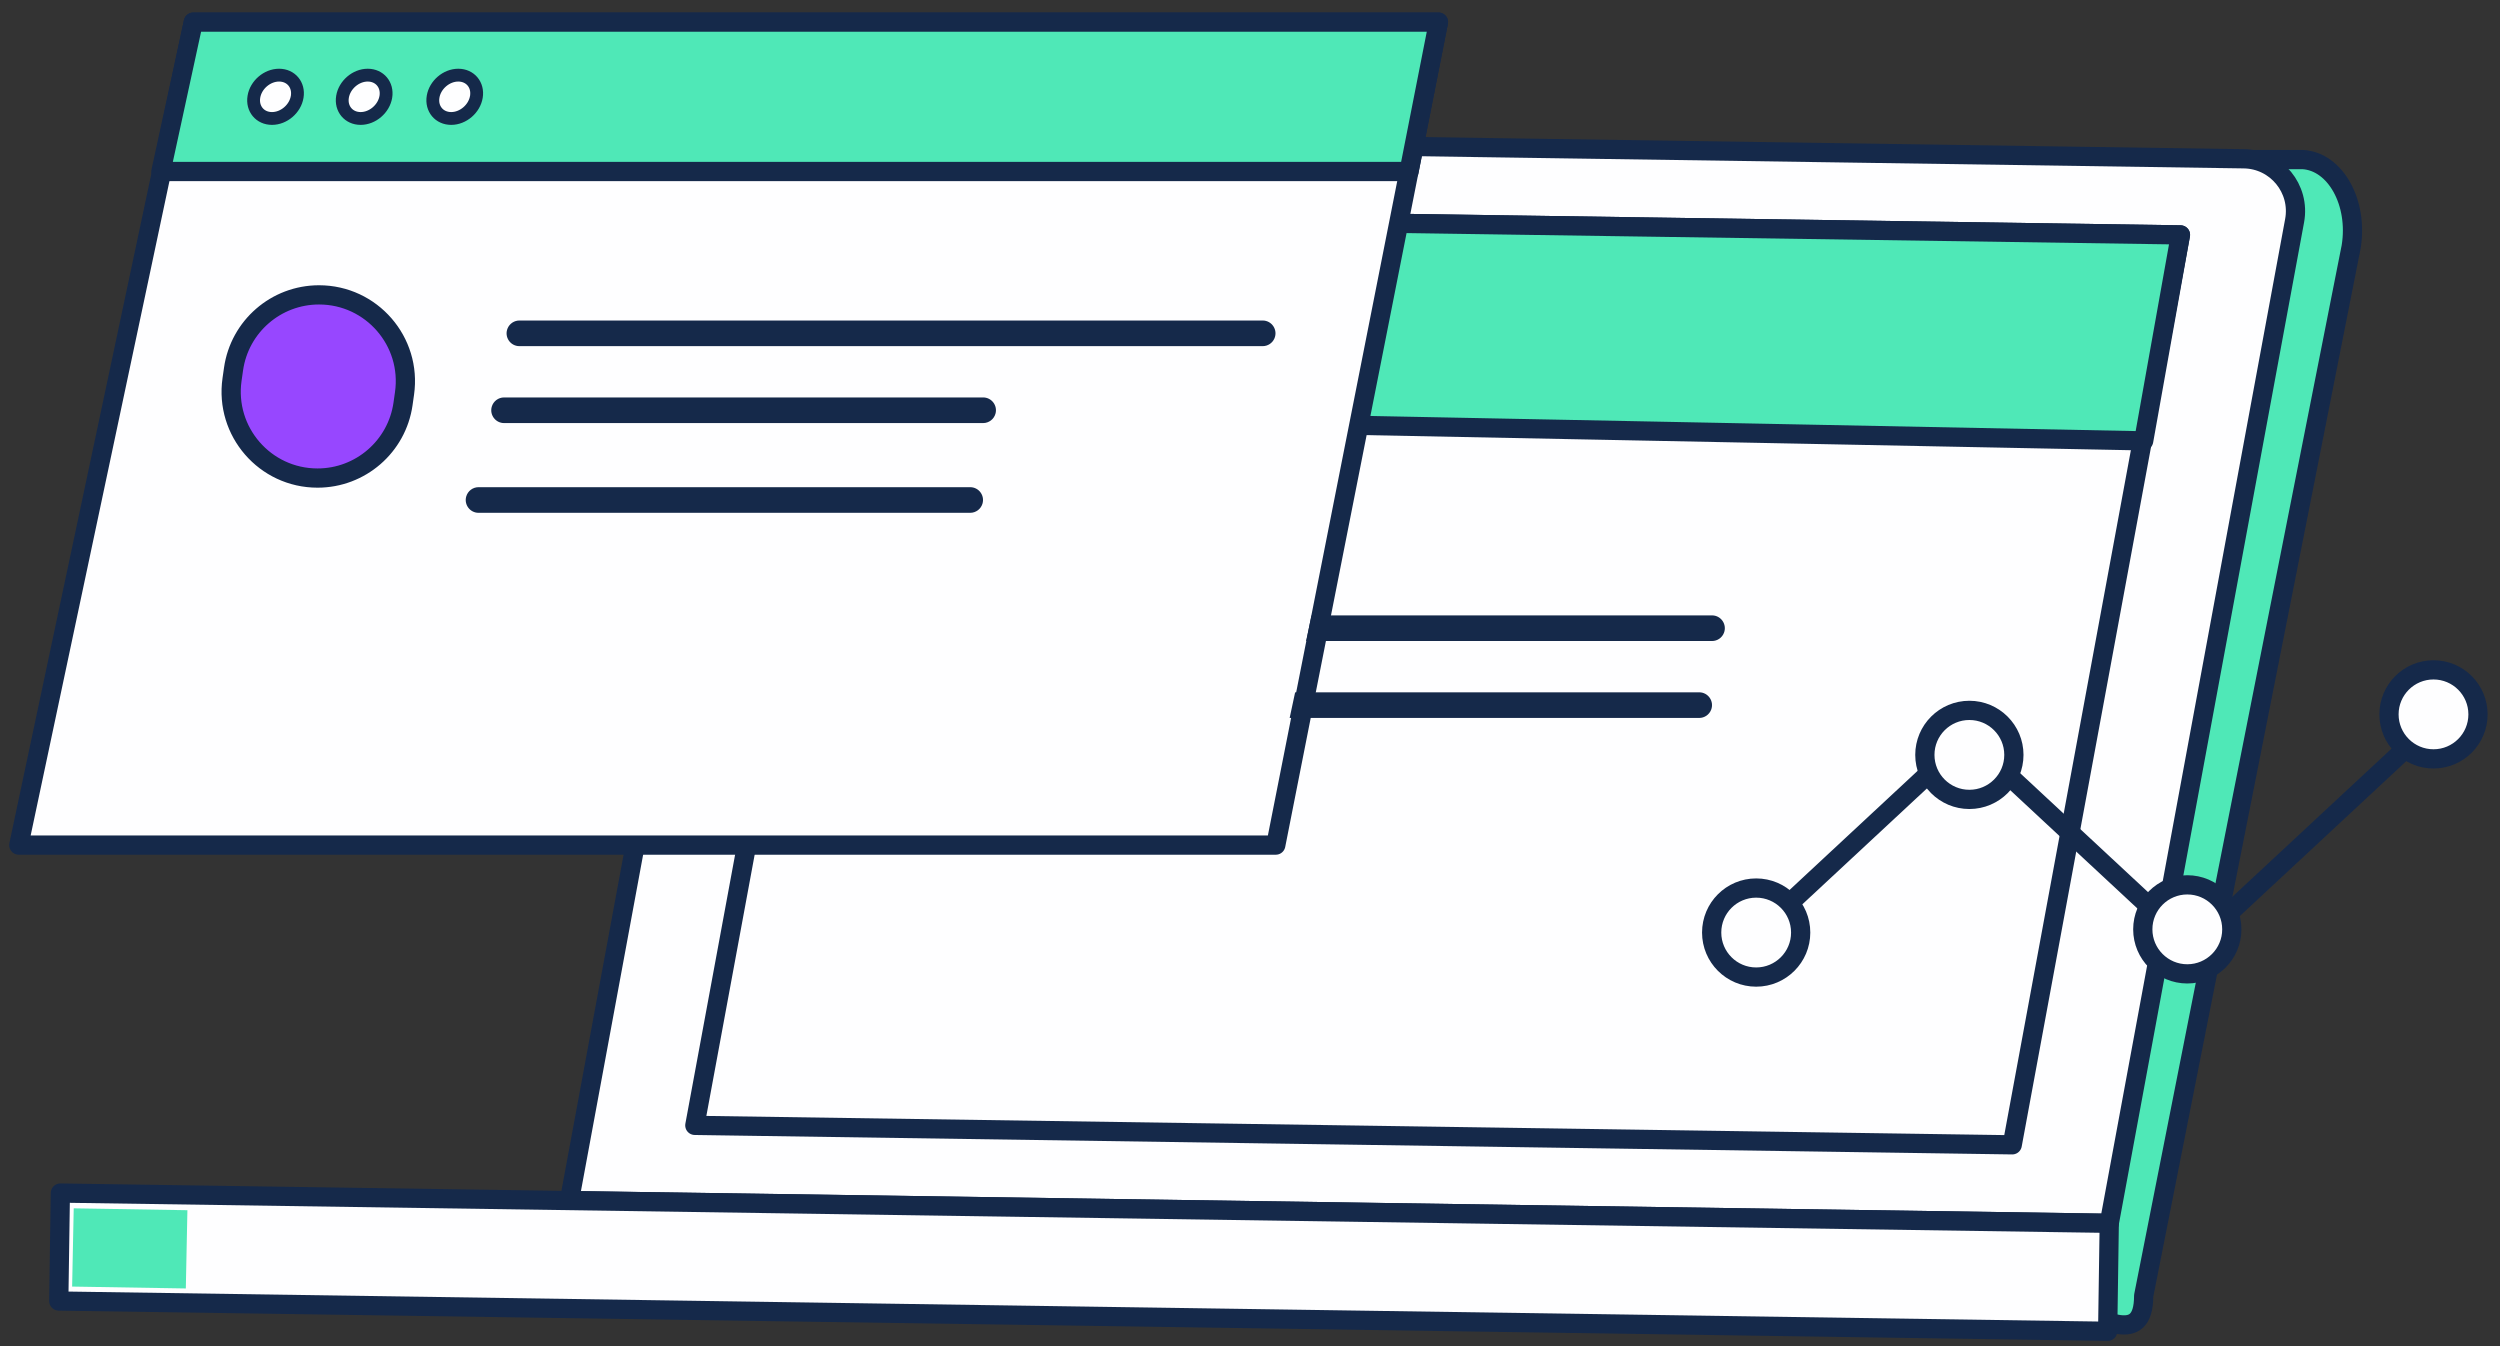 <svg width="195" height="105" viewBox="0 0 195 105" fill="none" xmlns="http://www.w3.org/2000/svg">
<rect x="0" y="0" width="195" height="105" fill="#333333" stroke="none"/>
<g id="Group 133534">
<g id="Group 133533">
<g id="Group 1013">
<path id="Fill 24" fill-rule="evenodd" clip-rule="evenodd" d="M162.753 103.11L85.407 93.072C82.844 92.929 81.053 89.706 81.621 86.259L93.04 16.015C93.5 13.216 95.384 11.228 97.464 11.344L179.604 12.445C182.167 12.587 183.956 15.809 183.39 19.256L166.527 101.749C166.065 104.548 164.833 103.226 162.753 103.11Z" fill="#4FE8B7"/>
<path id="Stroke 26" fill-rule="evenodd" clip-rule="evenodd" d="M161.764 102.43L85.407 93.072C82.844 92.929 81.053 89.706 81.621 86.259L92.018 17.115C92.479 14.316 94.362 12.329 96.442 12.445L179.604 12.445C182.167 12.587 183.956 15.809 183.39 19.256L167.207 101.069C167.207 105.125 163.844 102.545 161.764 102.43Z" stroke="#15294A" stroke-width="1.5" stroke-linecap="round" stroke-linejoin="round"/>
<g id="Group 989">
<path id="Stroke 982" fill-rule="evenodd" clip-rule="evenodd" d="M44.414 93.642L164.523 95.416L178.98 17.21C179.439 14.725 177.553 12.424 175.026 12.386L59.753 10.684L44.414 93.642Z" fill="#FEFEFF" stroke="#15294A" stroke-width="1.5" stroke-linecap="round" stroke-linejoin="round"/>
<path id="Stroke 987" fill-rule="evenodd" clip-rule="evenodd" d="M54.197 87.779L156.955 89.296L170.076 18.322L67.32 16.805L54.197 87.779Z" fill="#FEFEFF" stroke="#15294A" stroke-width="1.5" stroke-linecap="round" stroke-linejoin="round"/>
<path id="Stroke 988" fill-rule="evenodd" clip-rule="evenodd" d="M63.782 32.345L167.207 34.386L170.076 18.322L67.32 16.805L63.782 32.345Z" fill="#4FE8B7" stroke="#15294A" stroke-width="1.5" stroke-linecap="round" stroke-linejoin="round"/>
<path id="Fill 984" fill-rule="evenodd" clip-rule="evenodd" d="M164.398 103.84L4.584 101.481L4.708 93.059L164.522 95.418L164.398 103.84Z" fill="#FEFEFF"/>
<path id="Stroke 986" fill-rule="evenodd" clip-rule="evenodd" d="M164.398 103.84L4.584 101.481L4.708 93.059L164.522 95.418L164.398 103.84Z" stroke="#15294A" stroke-width="1.5" stroke-linecap="round" stroke-linejoin="round"/>
<path id="Stroke 989" fill-rule="evenodd" clip-rule="evenodd" d="M14.494 100.5L5.626 100.353L5.75 94.249L14.618 94.396L14.494 100.5Z" fill="#4FE8B7"/>
</g>
<path id="Icon" d="M135.92 73.85L153.475 57.52L171.03 73.85L190.75 55.499" stroke="#15294A" stroke-width="1.5" stroke-linecap="round" stroke-linejoin="round"/>
<path id="Fill 69" fill-rule="evenodd" clip-rule="evenodd" d="M133.468 55.364C133.318 55.748 132.948 56 132.536 56H79.466C78.761 56 78.278 55.292 78.534 54.636C78.684 54.252 79.054 54 79.466 54H132.536C133.24 54 133.724 54.708 133.468 55.364Z" fill="#15294A"/>
<path id="Fill 70" fill-rule="evenodd" clip-rule="evenodd" d="M134.468 49.364C134.318 49.748 133.948 50 133.536 50H80.466C79.761 50 79.278 49.292 79.534 48.636C79.684 48.252 80.054 48 80.466 48H133.536C134.24 48 134.724 48.708 134.468 49.364Z" fill="#15294A"/>
<g id="Group 86">
<path id="Fill 58" fill-rule="evenodd" clip-rule="evenodd" d="M98.472 65.918H1.502L15.08 1.725H112.2L98.472 65.918Z" fill="#FEFEFF"/>
<path id="Stroke 60" fill-rule="evenodd" clip-rule="evenodd" d="M99.511 65.918H1.466L15.08 1.725H112.2L99.511 65.918Z" stroke="#15294A" stroke-width="1.5" stroke-linecap="round" stroke-linejoin="round"/>
<path id="Stroke 65" fill-rule="evenodd" clip-rule="evenodd" d="M31.436 31.506C30.962 34.824 28.12 37.289 24.767 37.289C20.668 37.289 17.52 33.658 18.099 29.601L18.216 28.783C18.69 25.465 21.532 23 24.884 23C28.983 23 32.132 26.631 31.552 30.689L31.436 31.506Z" fill="#9747FF" stroke="#15294A" stroke-width="1.5" stroke-linecap="round" stroke-linejoin="round"/>
<path id="Fill 62" fill-rule="evenodd" clip-rule="evenodd" d="M109.905 13.377H12.552L15.08 1.726H112.2L109.905 13.377Z" fill="#4FE8B7"/>
<path id="Stroke 64" fill-rule="evenodd" clip-rule="evenodd" d="M109.905 13.377H12.552L15.08 1.726H112.2L109.905 13.377Z" stroke="#15294A" stroke-width="1.5" stroke-linecap="round" stroke-linejoin="round"/>
<g id="Fill 70_2">
<path fill-rule="evenodd" clip-rule="evenodd" d="M23.181 7.55C23.03 8.484 22.148 9.241 21.216 9.241C20.282 9.241 19.65 8.484 19.803 7.55C19.954 6.618 20.836 5.861 21.767 5.861C22.702 5.861 23.334 6.618 23.181 7.55Z" fill="#FEFEFF"/>
<path d="M23.181 7.55C23.03 8.484 22.148 9.241 21.216 9.241C20.282 9.241 19.65 8.484 19.803 7.55C19.954 6.618 20.836 5.861 21.767 5.861C22.702 5.861 23.334 6.618 23.181 7.55" stroke="#15294A"/>
</g>
<g id="Fill 72">
<path fill-rule="evenodd" clip-rule="evenodd" d="M30.096 7.55C29.942 8.484 29.061 9.241 28.129 9.241C27.197 9.241 26.562 8.484 26.716 7.55C26.869 6.618 27.75 5.861 28.682 5.861C29.614 5.861 30.247 6.618 30.096 7.55Z" fill="#FEFEFF"/>
<path d="M30.096 7.55C29.942 8.484 29.061 9.241 28.129 9.241C27.197 9.241 26.562 8.484 26.716 7.55C26.869 6.618 27.75 5.861 28.682 5.861C29.614 5.861 30.247 6.618 30.096 7.55" stroke="#15294A"/>
</g>
<g id="Fill 74">
<path fill-rule="evenodd" clip-rule="evenodd" d="M37.158 7.55C37.007 8.484 36.125 9.241 35.194 9.241C34.259 9.241 33.627 8.484 33.78 7.55C33.931 6.618 34.813 5.861 35.745 5.861C36.679 5.861 37.311 6.618 37.158 7.55Z" fill="#FEFEFF"/>
<path d="M37.158 7.55C37.007 8.484 36.125 9.241 35.194 9.241C34.259 9.241 33.627 8.484 33.78 7.55C33.931 6.618 34.813 5.861 35.745 5.861C36.679 5.861 37.311 6.618 37.158 7.55" stroke="#15294A"/>
</g>
</g>
<path id="Fill 66" fill-rule="evenodd" clip-rule="evenodd" d="M99.408 26.392C99.251 26.761 98.889 27 98.488 27H40.514C39.797 27 39.313 26.268 39.594 25.608C39.751 25.239 40.113 25 40.514 25H98.488C99.205 25 99.689 25.732 99.408 26.392Z" fill="#15294A"/>
<path id="Fill 67" fill-rule="evenodd" clip-rule="evenodd" d="M76.636 39.275C76.513 39.704 76.121 40 75.675 40H37.327C36.663 40 36.183 39.364 36.366 38.725C36.489 38.296 36.881 38 37.327 38H75.675C76.339 38 76.819 38.636 76.636 39.275Z" fill="#15294A"/>
<path id="Fill 68" fill-rule="evenodd" clip-rule="evenodd" d="M77.647 32.269C77.526 32.701 77.132 33 76.683 33H39.318C38.657 33 38.177 32.369 38.355 31.731C38.476 31.299 38.87 31 39.318 31H76.683C77.345 31 77.825 31.631 77.647 32.269Z" fill="#15294A"/>
</g>
</g>
<path id="Ellipse 7" d="M136.981 76.211C138.899 76.211 140.453 74.656 140.453 72.739C140.453 70.821 138.899 69.267 136.981 69.267C135.064 69.267 133.51 70.821 133.51 72.739C133.51 74.656 135.064 76.211 136.981 76.211Z" fill="#FEFEFF" stroke="#15294A" stroke-width="1.5"/>
<path id="Ellipse 4" d="M153.611 62.353C155.528 62.353 157.083 60.799 157.083 58.881C157.083 56.964 155.528 55.41 153.611 55.41C151.694 55.41 150.139 56.964 150.139 58.881C150.139 60.799 151.694 62.353 153.611 62.353Z" fill="#FEFEFF" stroke="#15294A" stroke-width="1.5"/>
<path id="Ellipse 5" d="M170.609 75.962C172.527 75.962 174.081 74.407 174.081 72.49C174.081 70.572 172.527 69.018 170.609 69.018C168.692 69.018 167.138 70.572 167.138 72.49C167.138 74.407 168.692 75.962 170.609 75.962Z" fill="#FEFEFF" stroke="#15294A" stroke-width="1.5"/>
<path id="Ellipse 6" d="M189.813 59.193C191.73 59.193 193.284 57.639 193.284 55.721C193.284 53.804 191.73 52.249 189.813 52.249C187.895 52.249 186.341 53.804 186.341 55.721C186.341 57.639 187.895 59.193 189.813 59.193Z" fill="#FEFEFF" stroke="#15294A" stroke-width="1.5"/>
</g>
</svg>
